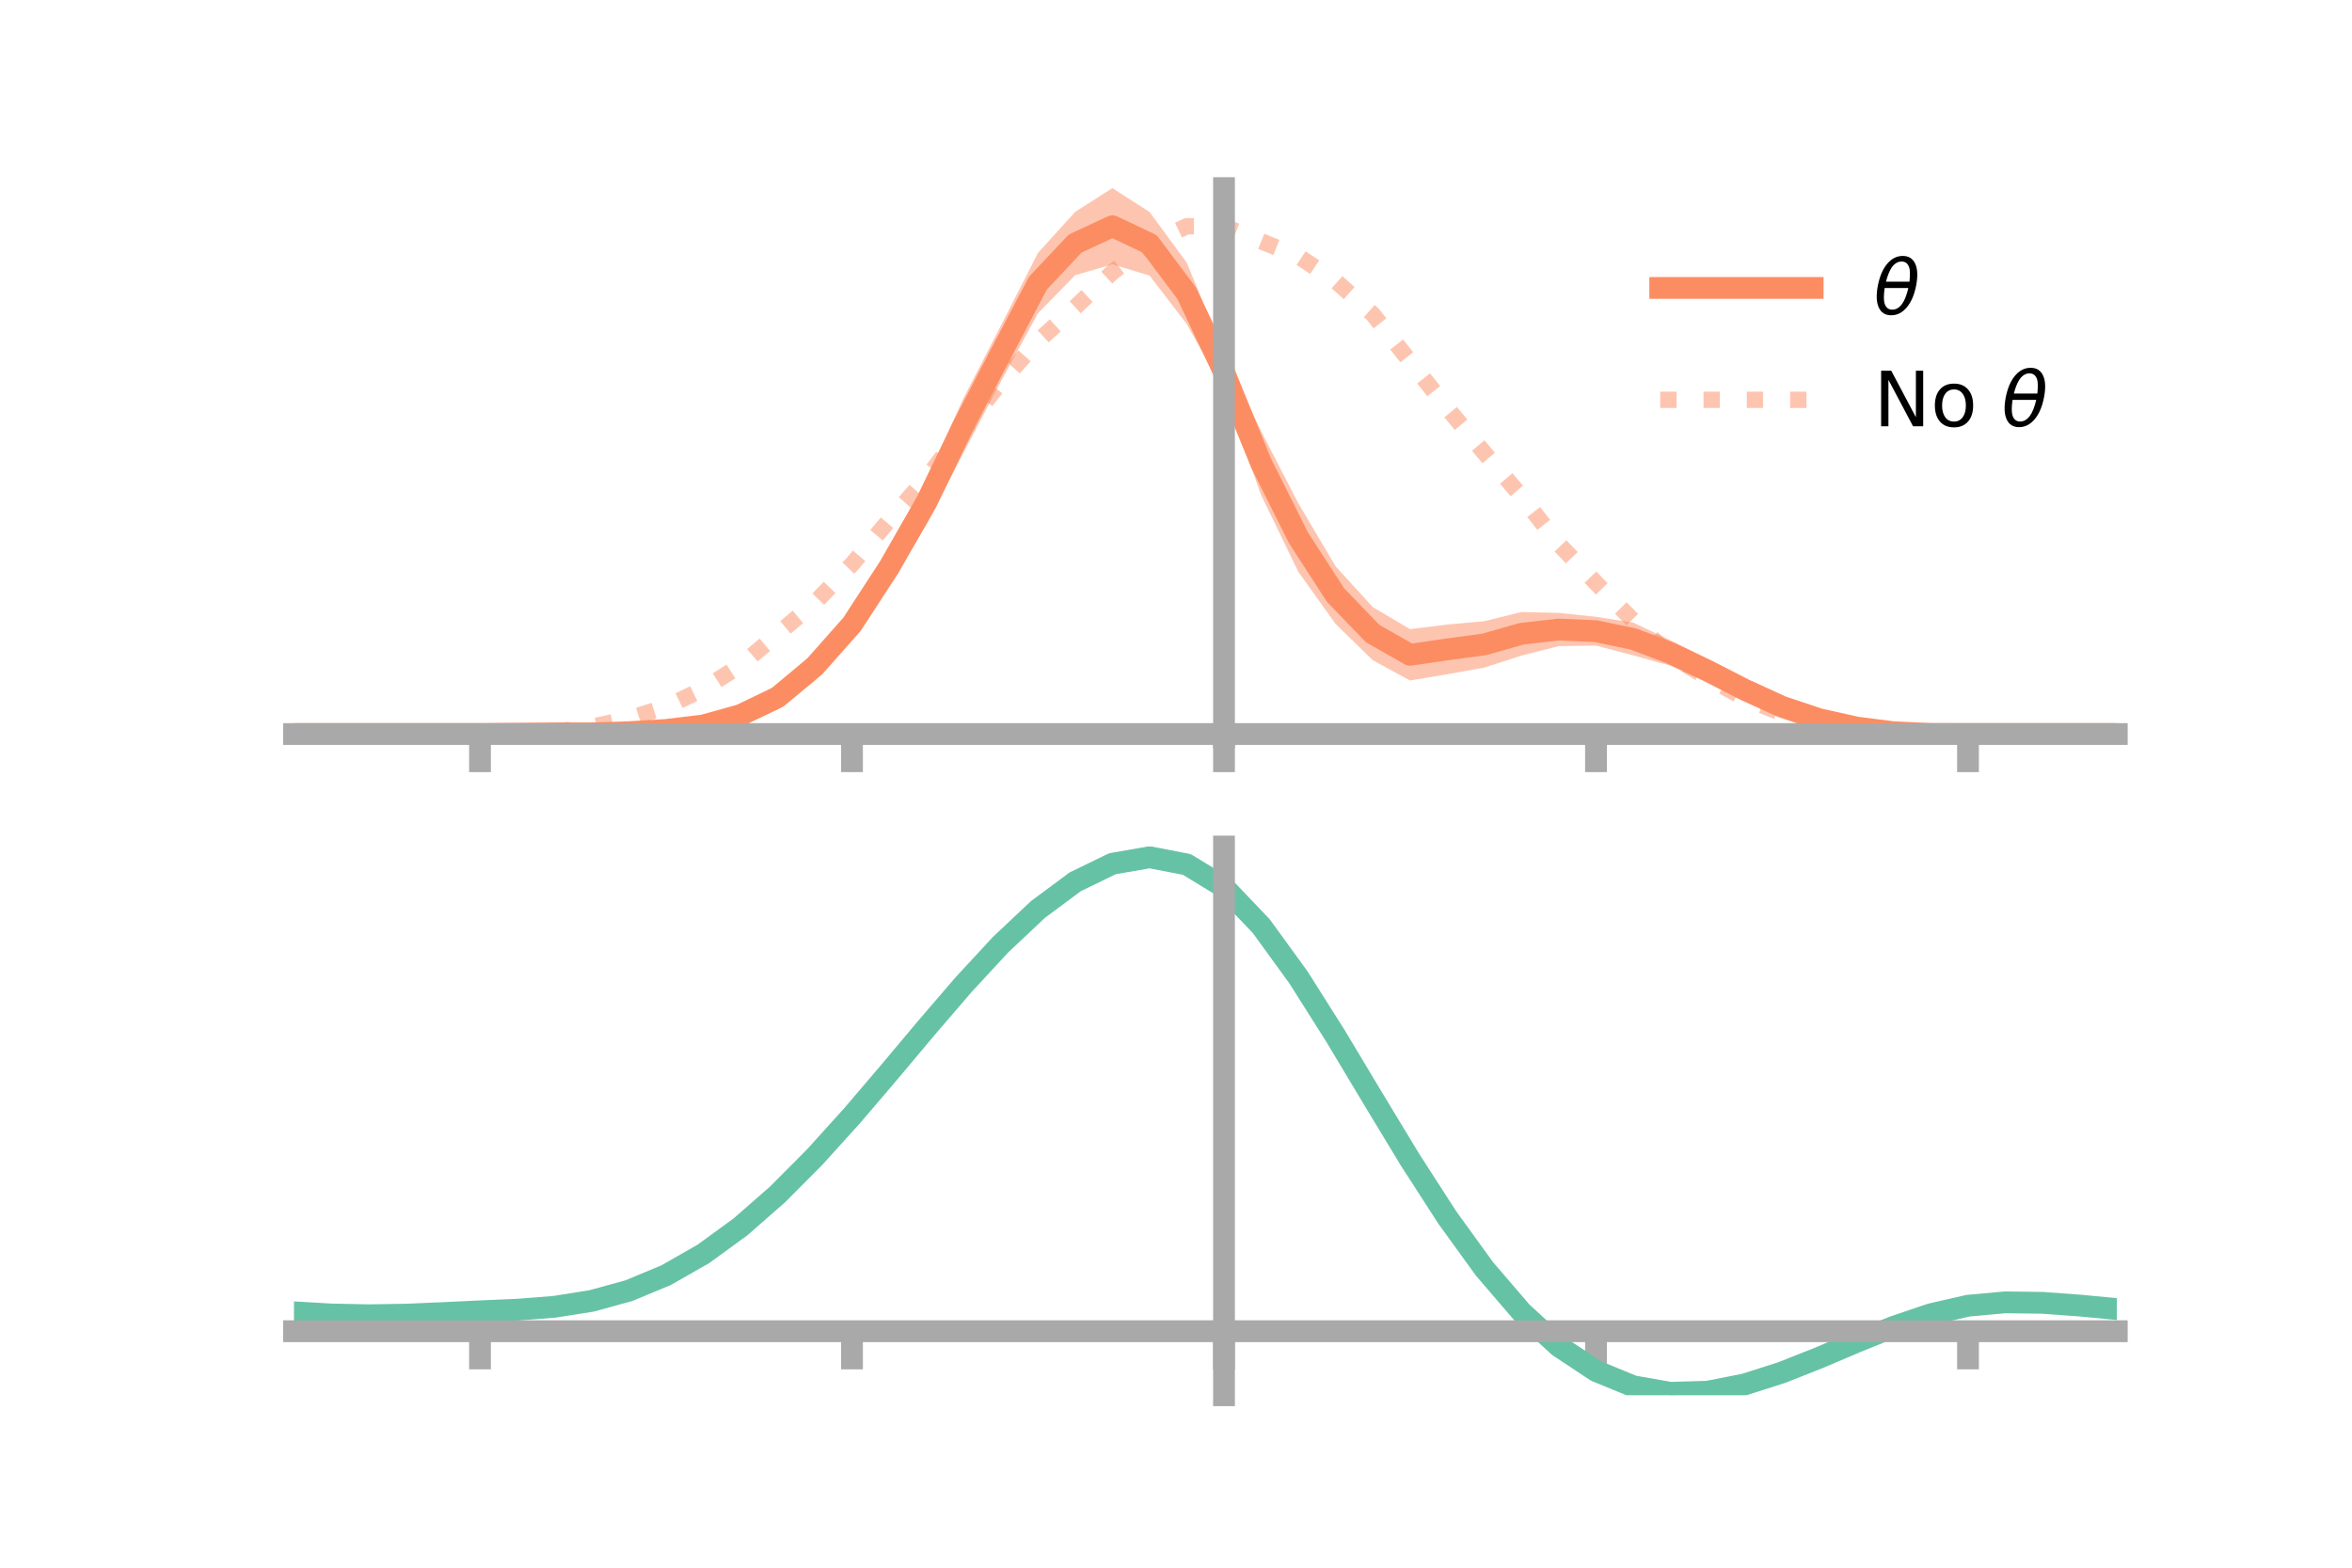 <?xml version="1.0" encoding="utf-8" standalone="no"?>
<!DOCTYPE svg PUBLIC "-//W3C//DTD SVG 1.1//EN"
  "http://www.w3.org/Graphics/SVG/1.1/DTD/svg11.dtd">
<!-- Created with matplotlib (https://matplotlib.org/) -->
<svg height="144pt" version="1.1" viewBox="0 0 216 144" width="216pt" xmlns="http://www.w3.org/2000/svg" xmlns:xlink="http://www.w3.org/1999/xlink">
 <defs>
  <style type="text/css">*{stroke-linecap:butt;stroke-linejoin:round;}</style>
 </defs>
 <g id="figure_1">
  <g id="patch_1">
   <path d="M 0 144 
L 216 144 
L 216 0 
L 0 0 
z
" style="fill:none;"/>
  </g>
  <g id="axes_1">
   <g id="patch_2">
    <path d="M 27 67.68 
L 194.4 67.68 
L 194.4 17.28 
L 27 17.28 
z
" style="fill:none;"/>
   </g>
   <g id="PolyCollection_1">
    <path clip-path="url(#p388a84cea5)" d="M 27 67.423 
L 27 67.423 
L 30.416 67.423 
L 33.833 67.423 
L 37.249 67.423 
L 40.665 67.423 
L 44.082 67.422 
L 47.498 67.342 
L 50.914 67.218 
L 54.331 67.097 
L 57.747 66.832 
L 61.163 66.578 
L 64.58 65.928 
L 67.996 64.657 
L 71.412 62.936 
L 74.829 59.879 
L 78.245 55.995 
L 81.661 50.414 
L 85.078 44.073 
L 88.494 36.552 
L 91.91 29.923 
L 95.327 23.226 
L 98.743 19.459 
L 102.159 17.28 
L 105.576 19.476 
L 108.992 24.133 
L 112.408 32.476 
L 115.824 39.623 
L 119.241 46.241 
L 122.657 52.019 
L 126.073 55.765 
L 129.49 57.791 
L 132.906 57.366 
L 136.322 57.057 
L 139.739 56.215 
L 143.155 56.298 
L 146.571 56.655 
L 149.988 57.188 
L 153.404 58.813 
L 156.82 60.541 
L 160.237 62.526 
L 163.653 64.343 
L 167.069 65.579 
L 170.486 66.501 
L 173.902 67.078 
L 177.318 67.366 
L 180.735 67.423 
L 184.151 67.423 
L 187.567 67.423 
L 190.984 67.423 
L 194.4 67.423 
L 194.4 67.423 
L 194.4 67.423 
L 190.984 67.423 
L 187.567 67.423 
L 184.151 67.423 
L 180.735 67.424 
L 177.318 67.469 
L 173.902 67.447 
L 170.486 67.151 
L 167.069 66.547 
L 163.653 65.495 
L 160.237 64.196 
L 156.82 62.673 
L 153.404 61.148 
L 149.988 60.2 
L 146.571 59.302 
L 143.155 59.351 
L 139.739 60.215 
L 136.322 61.32 
L 132.906 61.934 
L 129.49 62.507 
L 126.073 60.645 
L 122.657 57.315 
L 119.241 52.537 
L 115.824 45.495 
L 112.408 35.888 
L 108.992 29.773 
L 105.576 25.317 
L 102.159 24.281 
L 98.743 25.277 
L 95.327 28.771 
L 91.91 35.062 
L 88.494 41.56 
L 85.078 48.187 
L 81.661 53.781 
L 78.245 58.695 
L 74.829 62.523 
L 71.412 65.165 
L 67.996 66.719 
L 64.58 67.352 
L 61.163 67.522 
L 57.747 67.68 
L 54.331 67.623 
L 50.914 67.509 
L 47.498 67.449 
L 44.082 67.424 
L 40.665 67.423 
L 37.249 67.423 
L 33.833 67.423 
L 30.416 67.423 
L 27 67.423 
z
" style="fill:#fc8d62;fill-opacity:0.5;"/>
   </g>
   <g id="matplotlib.axis_1">
    <g id="xtick_1">
     <g id="line2d_1">
      <defs>
       <path d="M 0 0 
L 0 3.5 
" id="m553787330a" style="stroke:#a9a9a9;stroke-width:2;"/>
      </defs>
      <g>
       <use style="fill:#a9a9a9;stroke:#a9a9a9;stroke-width:2;" x="44.082" xlink:href="#m553787330a" y="67.423"/>
      </g>
     </g>
    </g>
    <g id="xtick_2">
     <g id="line2d_2">
      <g>
       <use style="fill:#a9a9a9;stroke:#a9a9a9;stroke-width:2;" x="78.245" xlink:href="#m553787330a" y="67.423"/>
      </g>
     </g>
    </g>
    <g id="xtick_3">
     <g id="line2d_3">
      <g>
       <use style="fill:#a9a9a9;stroke:#a9a9a9;stroke-width:2;" x="112.408" xlink:href="#m553787330a" y="67.423"/>
      </g>
     </g>
    </g>
    <g id="xtick_4">
     <g id="line2d_4">
      <g>
       <use style="fill:#a9a9a9;stroke:#a9a9a9;stroke-width:2;" x="146.571" xlink:href="#m553787330a" y="67.423"/>
      </g>
     </g>
    </g>
    <g id="xtick_5">
     <g id="line2d_5">
      <g>
       <use style="fill:#a9a9a9;stroke:#a9a9a9;stroke-width:2;" x="180.735" xlink:href="#m553787330a" y="67.423"/>
      </g>
     </g>
    </g>
   </g>
   <g id="matplotlib.axis_2"/>
   <g id="line2d_6">
    <path clip-path="url(#p388a84cea5)" d="M 27 67.423 
L 30.416 67.423 
L 33.833 67.423 
L 37.249 67.423 
L 40.665 67.423 
L 44.082 67.423 
L 47.498 67.396 
L 50.914 67.364 
L 54.331 67.36 
L 57.747 67.256 
L 61.163 67.05 
L 64.58 66.64 
L 67.996 65.688 
L 71.412 64.05 
L 74.829 61.201 
L 78.245 57.345 
L 81.661 52.097 
L 85.078 46.13 
L 88.494 39.056 
L 91.91 32.492 
L 95.327 25.999 
L 98.743 22.368 
L 102.159 20.78 
L 105.576 22.396 
L 108.992 26.953 
L 112.408 34.182 
L 115.824 42.559 
L 119.241 49.389 
L 122.657 54.667 
L 126.073 58.205 
L 129.49 60.149 
L 132.906 59.65 
L 136.322 59.189 
L 139.739 58.215 
L 143.155 57.825 
L 146.571 57.979 
L 149.988 58.694 
L 153.404 59.981 
L 156.82 61.607 
L 160.237 63.361 
L 163.653 64.919 
L 167.069 66.063 
L 170.486 66.826 
L 173.902 67.262 
L 177.318 67.418 
L 180.735 67.424 
L 184.151 67.423 
L 187.567 67.423 
L 190.984 67.423 
L 194.4 67.423 
" style="fill:none;stroke:#fc8d62;stroke-linecap:square;stroke-width:2;"/>
   </g>
   <g id="line2d_7">
    <path clip-path="url(#p388a84cea5)" d="M 27 67.423 
L 30.416 67.423 
L 33.833 67.423 
L 37.249 67.423 
L 40.665 67.423 
L 44.082 67.423 
L 47.498 67.403 
L 50.914 67.221 
L 54.331 66.766 
L 57.747 66.011 
L 61.163 64.929 
L 64.58 63.295 
L 67.996 61.125 
L 71.412 58.234 
L 74.829 55.363 
L 78.245 51.827 
L 81.661 47.785 
L 85.078 43.918 
L 88.494 39.453 
L 91.91 35.11 
L 95.327 31.33 
L 98.743 28.217 
L 102.159 25.008 
L 105.576 22.397 
L 108.992 20.78 
L 112.408 20.789 
L 115.824 22.165 
L 119.241 23.549 
L 122.657 25.809 
L 126.073 28.867 
L 129.49 33.195 
L 132.906 37.477 
L 136.322 41.601 
L 139.739 45.611 
L 143.155 49.984 
L 146.571 53.548 
L 149.988 56.997 
L 153.404 60.196 
L 156.82 62.255 
L 160.237 64.154 
L 163.653 65.515 
L 167.069 66.534 
L 170.486 67.097 
L 173.902 67.33 
L 177.318 67.407 
L 180.735 67.423 
L 184.151 67.423 
L 187.567 67.423 
L 190.984 67.423 
L 194.4 67.423 
" style="fill:none;stroke:#fc8d62;stroke-dasharray:1.5,2.475;stroke-dashoffset:0;stroke-opacity:0.5;stroke-width:1.5;"/>
   </g>
   <g id="patch_3">
    <path d="M 112.408 67.68 
L 112.408 17.28 
" style="fill:none;stroke:#a9a9a9;stroke-linecap:square;stroke-linejoin:miter;stroke-width:2;"/>
   </g>
   <g id="patch_4">
    <path d="M 194.4 67.68 
L 194.4 17.28 
" style="fill:none;"/>
   </g>
   <g id="patch_5">
    <path d="M 27 67.423 
L 194.4 67.423 
" style="fill:none;stroke:#a9a9a9;stroke-linecap:square;stroke-linejoin:miter;stroke-width:2;"/>
   </g>
   <g id="patch_6">
    <path d="M 27 17.28 
L 194.4 17.28 
" style="fill:none;"/>
   </g>
   <g id="legend_1">
    <g id="line2d_8">
     <path d="M 152.47 26.449 
L 166.47 26.449 
" style="fill:none;stroke:#fc8d62;stroke-linecap:square;stroke-width:2;"/>
    </g>
    <g id="line2d_9"/>
    <g id="text_1">
     <!-- $\theta$ -->
     <g transform="translate(172.07 28.899)scale(0.07 -0.07)">
      <defs>
       <path d="M 45.516 34.672 
L 14.453 34.672 
Q 12.359 20.062 14.5 13.875 
Q 17.188 6.25 24.469 6.25 
Q 31.781 6.25 37.359 13.922 
Q 42.234 20.656 45.516 34.672 
z
M 47.016 42.969 
Q 48.344 56.844 46.625 61.719 
Q 43.953 69.438 36.766 69.438 
Q 29.297 69.438 23.828 61.812 
Q 19.531 55.672 16.156 42.969 
z
M 38.188 76.766 
Q 49.906 76.766 54.594 66.406 
Q 59.281 56.109 55.719 37.844 
Q 52.203 19.625 43.453 9.281 
Q 34.766 -1.125 23.047 -1.125 
Q 11.281 -1.125 6.641 9.281 
Q 2 19.625 5.516 37.844 
Q 9.078 56.109 17.719 66.406 
Q 26.422 76.766 38.188 76.766 
z
" id="DejaVuSans-Oblique-952"/>
      </defs>
      <use transform="translate(0 0.234)" xlink:href="#DejaVuSans-Oblique-952"/>
     </g>
    </g>
    <g id="line2d_10">
     <path d="M 152.47 36.724 
L 166.47 36.724 
" style="fill:none;stroke:#fc8d62;stroke-dasharray:1.5,2.475;stroke-dashoffset:0;stroke-opacity:0.5;stroke-width:1.5;"/>
    </g>
    <g id="line2d_11"/>
    <g id="text_2">
     <!-- No $\theta$ -->
     <g transform="translate(172.07 39.174)scale(0.07 -0.07)">
      <defs>
       <path d="M 9.812 72.906 
L 23.094 72.906 
L 55.422 11.922 
L 55.422 72.906 
L 64.984 72.906 
L 64.984 0 
L 51.703 0 
L 19.391 60.984 
L 19.391 0 
L 9.812 0 
z
" id="DejaVuSans-78"/>
       <path d="M 30.609 48.391 
Q 23.391 48.391 19.188 42.75 
Q 14.984 37.109 14.984 27.297 
Q 14.984 17.484 19.156 11.844 
Q 23.344 6.203 30.609 6.203 
Q 37.797 6.203 41.984 11.859 
Q 46.188 17.531 46.188 27.297 
Q 46.188 37.016 41.984 42.703 
Q 37.797 48.391 30.609 48.391 
z
M 30.609 56 
Q 42.328 56 49.016 48.375 
Q 55.719 40.766 55.719 27.297 
Q 55.719 13.875 49.016 6.219 
Q 42.328 -1.422 30.609 -1.422 
Q 18.844 -1.422 12.172 6.219 
Q 5.516 13.875 5.516 27.297 
Q 5.516 40.766 12.172 48.375 
Q 18.844 56 30.609 56 
z
" id="DejaVuSans-111"/>
       <path id="DejaVuSans-32"/>
      </defs>
      <use transform="translate(0 0.234)" xlink:href="#DejaVuSans-78"/>
      <use transform="translate(74.805 0.234)" xlink:href="#DejaVuSans-111"/>
      <use transform="translate(135.986 0.234)" xlink:href="#DejaVuSans-32"/>
      <use transform="translate(167.773 0.234)" xlink:href="#DejaVuSans-Oblique-952"/>
     </g>
    </g>
   </g>
  </g>
  <g id="axes_2">
   <g id="patch_7">
    <path d="M 27 128.16 
L 194.4 128.16 
L 194.4 77.76 
L 27 77.76 
z
" style="fill:none;"/>
   </g>
   <g id="PolyCollection_2">
    <path clip-path="url(#p4a6b76d520)" d="M 27 120.582 
L 27 120.498 
L 30.416 120.709 
L 33.833 120.783 
L 37.249 120.723 
L 40.665 120.571 
L 44.082 120.397 
L 47.498 120.244 
L 50.914 119.974 
L 54.331 119.426 
L 57.747 118.476 
L 61.163 117.032 
L 64.58 115.042 
L 67.996 112.498 
L 71.412 109.432 
L 74.829 105.911 
L 78.245 102.036 
L 81.661 97.935 
L 85.078 93.764 
L 88.494 89.697 
L 91.91 85.923 
L 95.327 82.642 
L 98.743 80.054 
L 102.159 78.362 
L 105.576 77.76 
L 108.992 78.433 
L 112.408 80.549 
L 115.824 84.184 
L 119.241 88.963 
L 122.657 94.451 
L 126.073 100.243 
L 129.49 105.982 
L 132.906 111.369 
L 136.322 116.17 
L 139.739 120.215 
L 143.155 123.402 
L 146.571 125.692 
L 149.988 127.105 
L 153.404 127.711 
L 156.82 127.619 
L 160.237 126.96 
L 163.653 125.887 
L 167.069 124.557 
L 170.486 123.133 
L 173.902 121.773 
L 177.318 120.63 
L 180.735 119.854 
L 184.151 119.544 
L 187.567 119.594 
L 190.984 119.853 
L 194.4 120.189 
L 194.4 120.3 
L 194.4 120.3 
L 190.984 119.989 
L 187.567 119.748 
L 184.151 119.708 
L 180.735 120.021 
L 177.318 120.807 
L 173.902 121.98 
L 170.486 123.389 
L 167.069 124.869 
L 163.653 126.251 
L 160.237 127.366 
L 156.82 128.052 
L 153.404 128.16 
L 149.988 127.565 
L 146.571 126.175 
L 143.155 123.934 
L 139.739 120.835 
L 136.322 116.916 
L 132.906 112.273 
L 129.49 107.062 
L 126.073 101.507 
L 122.657 95.897 
L 119.241 90.576 
L 115.824 85.942 
L 112.408 82.419 
L 108.992 80.375 
L 105.576 79.729 
L 102.159 80.314 
L 98.743 81.946 
L 95.327 84.433 
L 91.91 87.579 
L 88.494 91.189 
L 85.078 95.072 
L 81.661 99.047 
L 78.245 102.951 
L 74.829 106.637 
L 71.412 109.985 
L 67.996 112.904 
L 64.58 115.331 
L 61.163 117.241 
L 57.747 118.639 
L 54.331 119.566 
L 50.914 120.101 
L 47.498 120.361 
L 44.082 120.502 
L 40.665 120.659 
L 37.249 120.792 
L 33.833 120.84 
L 30.416 120.771 
L 27 120.582 
z
" style="fill:#66c2a5;fill-opacity:0.5;"/>
   </g>
   <g id="matplotlib.axis_3">
    <g id="xtick_6">
     <g id="line2d_12">
      <g>
       <use style="fill:#a9a9a9;stroke:#a9a9a9;stroke-width:2;" x="44.082" xlink:href="#m553787330a" y="122.279"/>
      </g>
     </g>
    </g>
    <g id="xtick_7">
     <g id="line2d_13">
      <g>
       <use style="fill:#a9a9a9;stroke:#a9a9a9;stroke-width:2;" x="78.245" xlink:href="#m553787330a" y="122.279"/>
      </g>
     </g>
    </g>
    <g id="xtick_8">
     <g id="line2d_14">
      <g>
       <use style="fill:#a9a9a9;stroke:#a9a9a9;stroke-width:2;" x="112.408" xlink:href="#m553787330a" y="122.279"/>
      </g>
     </g>
    </g>
    <g id="xtick_9">
     <g id="line2d_15">
      <g>
       <use style="fill:#a9a9a9;stroke:#a9a9a9;stroke-width:2;" x="146.571" xlink:href="#m553787330a" y="122.279"/>
      </g>
     </g>
    </g>
    <g id="xtick_10">
     <g id="line2d_16">
      <g>
       <use style="fill:#a9a9a9;stroke:#a9a9a9;stroke-width:2;" x="180.735" xlink:href="#m553787330a" y="122.279"/>
      </g>
     </g>
    </g>
   </g>
   <g id="matplotlib.axis_4"/>
   <g id="line2d_17">
    <path clip-path="url(#p4a6b76d520)" d="M 27 120.54 
L 30.416 120.74 
L 33.833 120.812 
L 37.249 120.758 
L 40.665 120.615 
L 44.082 120.45 
L 47.498 120.303 
L 50.914 120.037 
L 54.331 119.496 
L 57.747 118.557 
L 61.163 117.136 
L 64.58 115.187 
L 67.996 112.701 
L 71.412 109.709 
L 74.829 106.274 
L 78.245 102.493 
L 81.661 98.491 
L 85.078 94.418 
L 88.494 90.443 
L 91.91 86.751 
L 95.327 83.537 
L 98.743 81 
L 102.159 79.338 
L 105.576 78.744 
L 108.992 79.404 
L 112.408 81.484 
L 115.824 85.063 
L 119.241 89.769 
L 122.657 95.174 
L 126.073 100.875 
L 129.49 106.522 
L 132.906 111.821 
L 136.322 116.543 
L 139.739 120.525 
L 143.155 123.668 
L 146.571 125.933 
L 149.988 127.335 
L 153.404 127.936 
L 156.82 127.835 
L 160.237 127.163 
L 163.653 126.069 
L 167.069 124.713 
L 170.486 123.261 
L 173.902 121.877 
L 177.318 120.719 
L 180.735 119.937 
L 184.151 119.626 
L 187.567 119.671 
L 190.984 119.921 
L 194.4 120.244 
" style="fill:none;stroke:#66c2a5;stroke-linecap:square;stroke-width:2;"/>
   </g>
   <g id="patch_8">
    <path d="M 112.408 128.16 
L 112.408 77.76 
" style="fill:none;stroke:#a9a9a9;stroke-linecap:square;stroke-linejoin:miter;stroke-width:2;"/>
   </g>
   <g id="patch_9">
    <path d="M 194.4 128.16 
L 194.4 77.76 
" style="fill:none;"/>
   </g>
   <g id="patch_10">
    <path d="M 27 122.279 
L 194.4 122.279 
" style="fill:none;stroke:#a9a9a9;stroke-linecap:square;stroke-linejoin:miter;stroke-width:2;"/>
   </g>
   <g id="patch_11">
    <path d="M 27 77.76 
L 194.4 77.76 
" style="fill:none;"/>
   </g>
  </g>
 </g>
 <defs>
  <clipPath id="p388a84cea5">
   <rect height="50.4" width="167.4" x="27" y="17.28"/>
  </clipPath>
  <clipPath id="p4a6b76d520">
   <rect height="50.4" width="167.4" x="27" y="77.76"/>
  </clipPath>
 </defs>
</svg>
